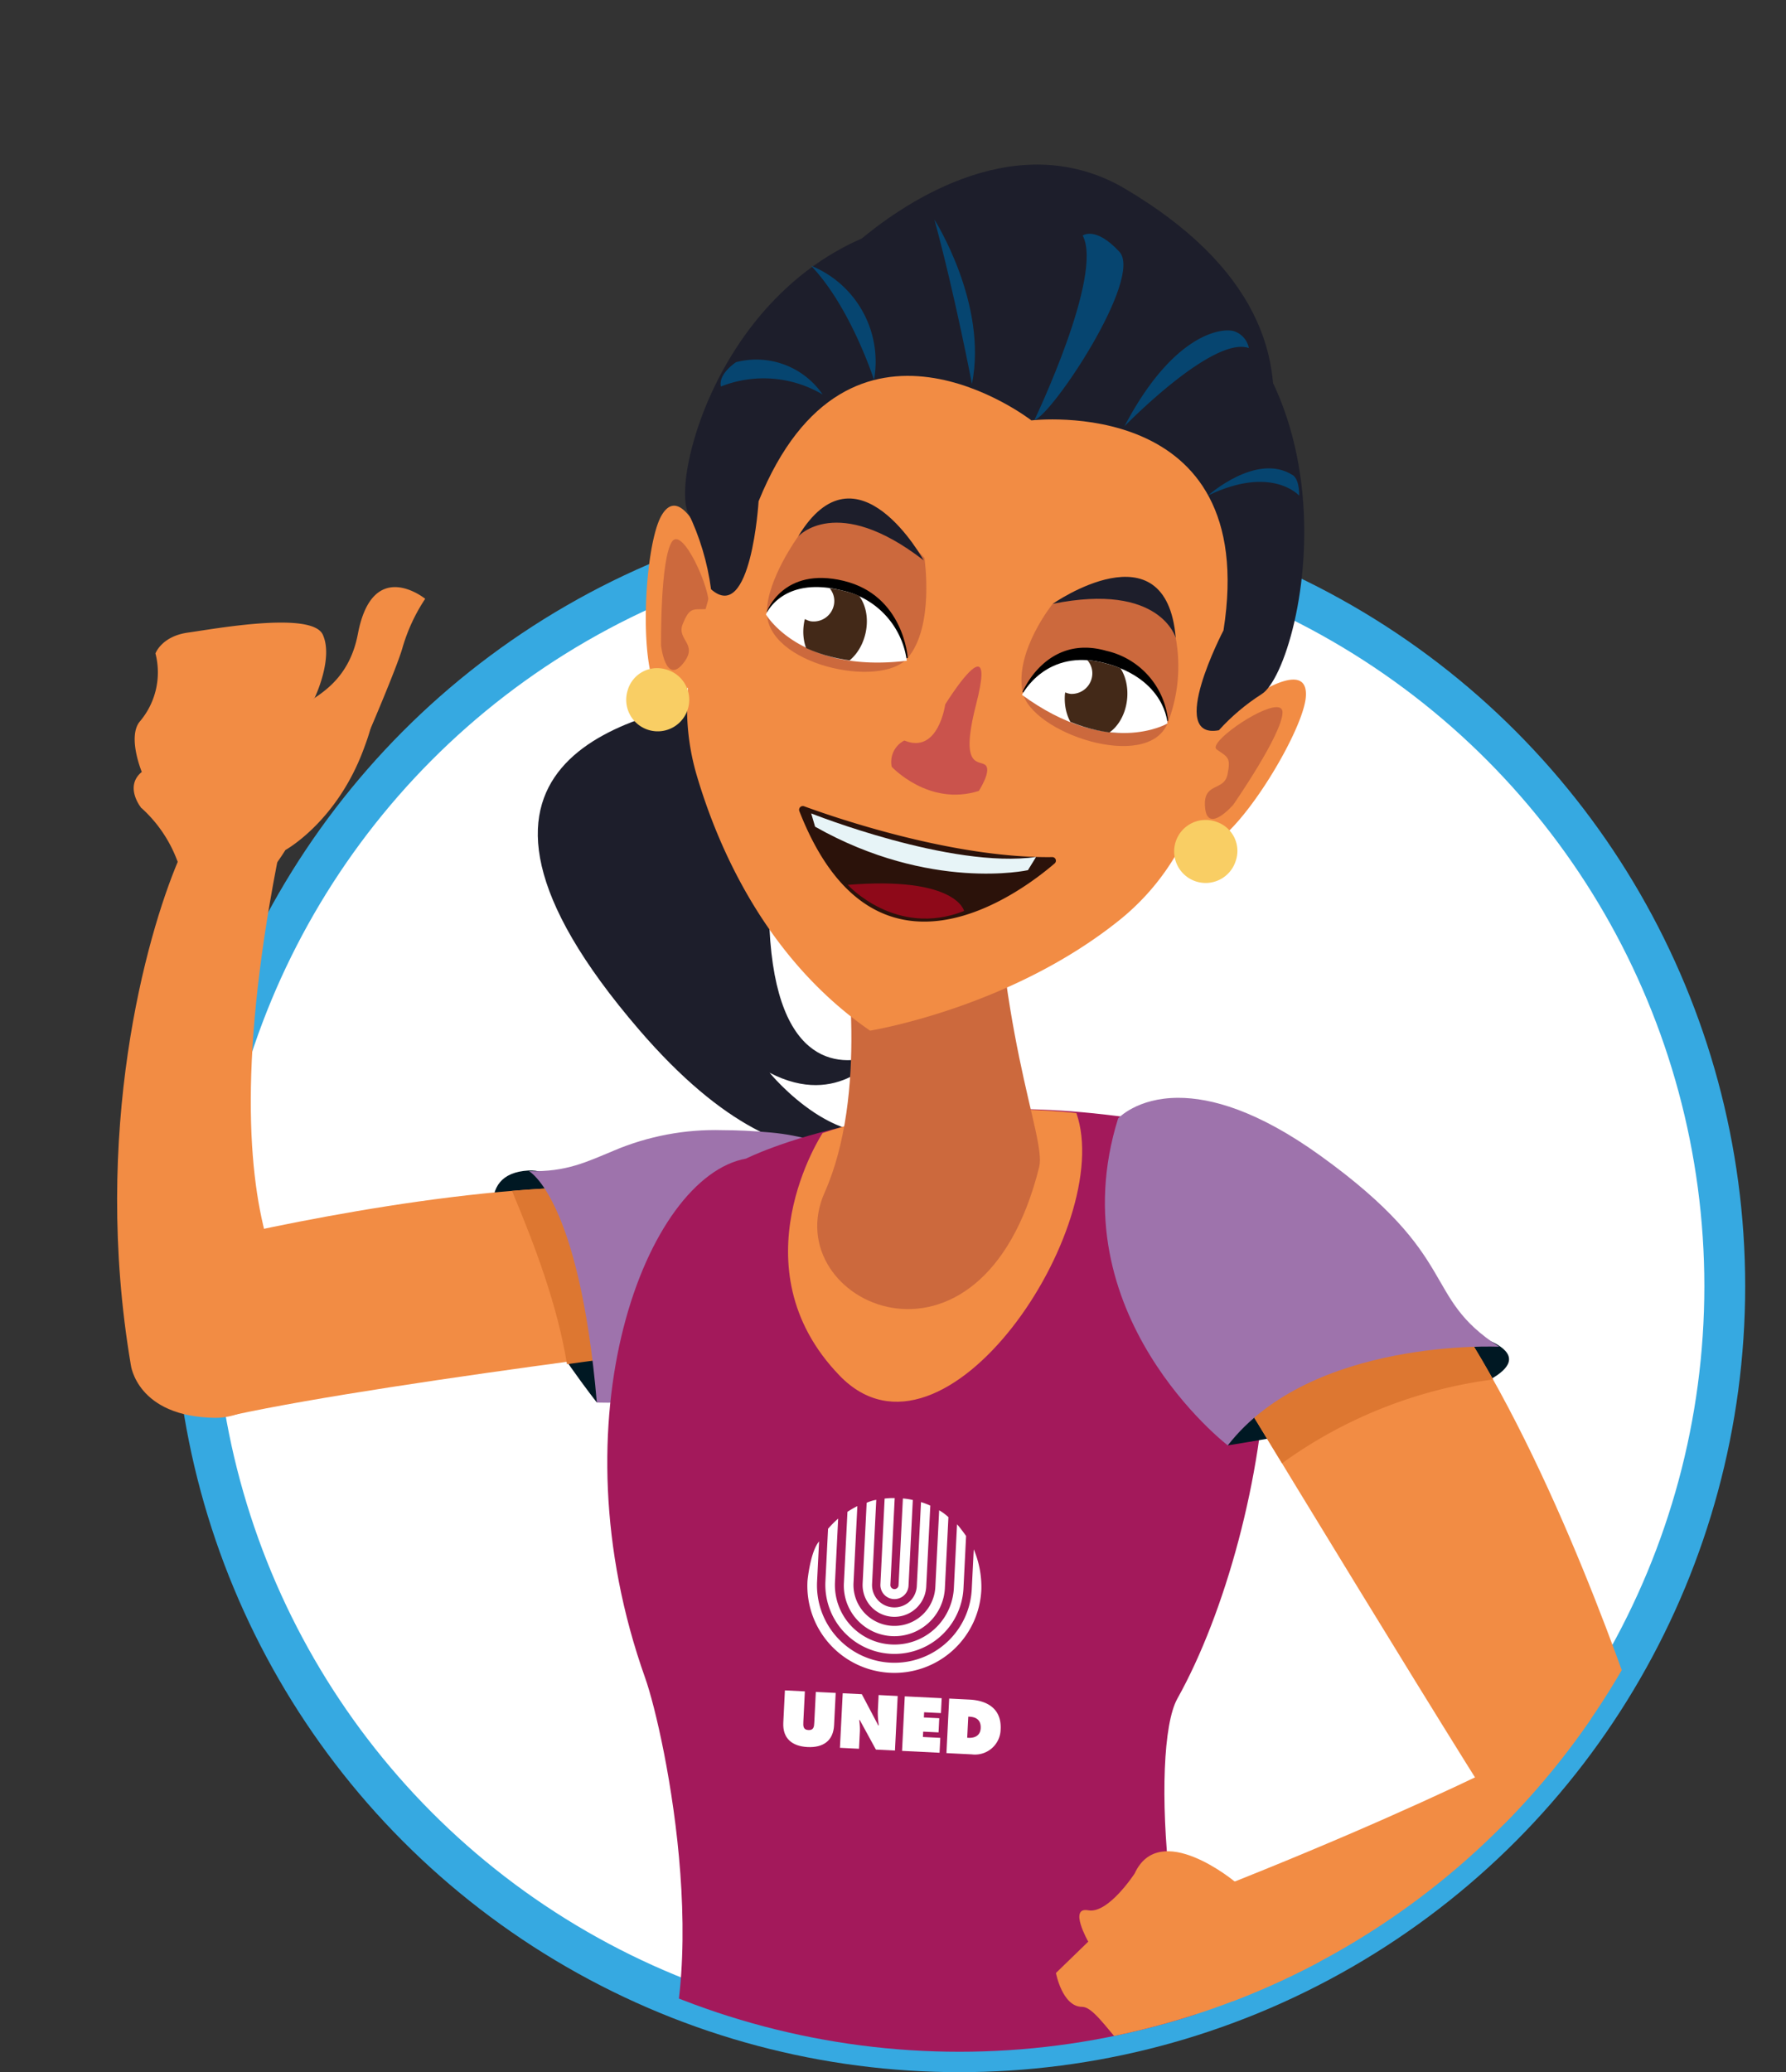 <svg xmlns="http://www.w3.org/2000/svg" xmlns:xlink="http://www.w3.org/1999/xlink" width="175" height="203.017" viewBox="0 0 175 203.017">
  <rect x="0" y="0" width="175" height="203.017" fill="#333333" stroke="none"/>
  <defs>
    <clipPath id="clip-path">
      <path id="Unión_1" data-name="Unión 1" d="M320.975,184.983H299v-147H474v147h-8.975a75.027,75.027,0,0,1-144.051,0Z" transform="translate(-998 202)" fill="#fff"/>
    </clipPath>
    <clipPath id="clip-path-2">
      <path id="Trazado_2197" data-name="Trazado 2197" d="M85.094,9C77.62,19.69,86.217,26.053,86.217,26.053c15.684,9.608,1.076,24.013-12.059,26.162-9.372,1.535-31.742,6.039-8.921,32.558,16.7,19.4,26.394,9.118,26.394,9.118-6.471,3.86-13.613-4.918-13.613-4.918,6.806,3.562,10.724-1.856,10.724-1.856C85.135,88.564,78.681,88.6,78.005,74.823c-.727-14.814,4.275-5.972,27.795-21.837,21.529-14.523,32.1-35.775,7.1-50.589A16.744,16.744,0,0,0,104.228,0C93.906,0,85.094,9,85.094,9" transform="translate(-55.304)" fill="none"/>
    </clipPath>
    <linearGradient id="linear-gradient" x1="-0.051" y1="1.591" x2="-0.045" y2="1.591" gradientUnits="objectBoundingBox">
      <stop offset="0" stop-color="#172a69"/>
      <stop offset="0.873" stop-color="#1d1e2b"/>
      <stop offset="1" stop-color="#1d1e2b"/>
    </linearGradient>
    <clipPath id="clip-path-3">
      <rect id="Rectángulo_445" data-name="Rectángulo 445" width="152.048" height="199.368" fill="none"/>
    </clipPath>
    <clipPath id="clip-path-4">
      <path id="Trazado_2201" data-name="Trazado 2201" d="M62.447,128.938c-2.578,1.056-4.625,2.113-8.313,2,0,0,4.938,2.594,6.658,22.673,0,0,25.083,1.173,34.738-15.4,0,0-5.854-9.98-17.686-11.053-1.767-.161-3.335-.232-4.737-.232a25.415,25.415,0,0,0-10.66,2.009" transform="translate(-54.134 -126.929)" fill="none"/>
    </clipPath>
    <linearGradient id="linear-gradient-2" x1="-1.271" y1="2.496" x2="-1.249" y2="2.496" gradientUnits="objectBoundingBox">
      <stop offset="0" stop-color="#a3195b"/>
      <stop offset="0.066" stop-color="#a3195b"/>
      <stop offset="1" stop-color="#9e73ac"/>
    </linearGradient>
    <clipPath id="clip-path-6">
      <path id="Trazado_2204" data-name="Trazado 2204" d="M94.328,94.289s.037.192.1.546c.5,2.928,2.6,17.011-1.662,26.607-4.783,10.756,15.387,20.2,21.023-2.5.732-2.949-4.436-13.409-4.5-36.5a9.45,9.45,0,0,0-4.221-1.015c-3.531,0-8.361,2.17-10.742,12.864" transform="translate(-92.037 -81.425)" fill="none"/>
    </clipPath>
    <linearGradient id="linear-gradient-3" x1="-2.116" y1="2.264" x2="-2.091" y2="2.264" gradientUnits="objectBoundingBox">
      <stop offset="0" stop-color="#f3914b"/>
      <stop offset="0.629" stop-color="#d87541"/>
      <stop offset="0.892" stop-color="#cc693d"/>
      <stop offset="1" stop-color="#cc693d"/>
    </linearGradient>
    <clipPath id="clip-path-8">
      <path id="Trazado_2206" data-name="Trazado 2206" d="M144.16,75.466c1.07.754,1.412.754,1.058,2.457s-2.454.689-2.192,3.274,2.76-.317,2.76-.317,4.838-6.967,4.823-9.053c0-.357-.224-.507-.586-.507-1.748,0-6.75,3.52-5.863,4.145" transform="translate(-143.004 -71.321)" fill="none"/>
    </clipPath>
    <linearGradient id="linear-gradient-4" x1="-9.258" y1="10.313" x2="-9.192" y2="10.313" gradientUnits="objectBoundingBox">
      <stop offset="0" stop-color="#f3914b"/>
      <stop offset="1" stop-color="#cc693d"/>
    </linearGradient>
    <clipPath id="clip-path-10">
      <path id="Trazado_2208" data-name="Trazado 2208" d="M72.589,49.469c-1.181,1.719-1.081,10.2-1.081,10.2s.44,3.8,2.107,1.81-.642-2.333.021-3.941.946-1.418,2.254-1.441c1.186-.022-1.519-6.861-2.915-6.862a.463.463,0,0,0-.385.234" transform="translate(-71.505 -49.235)" fill="none"/>
    </clipPath>
    <linearGradient id="linear-gradient-5" x1="-3.732" y1="11.075" x2="-3.676" y2="11.075" xlink:href="#linear-gradient-4"/>
    <clipPath id="clip-path-12">
      <path id="Trazado_2210" data-name="Trazado 2210" d="M74.94,35.761a24.669,24.669,0,0,1,2.271,7.557c3.928,3.475,4.658-8.619,4.658-8.619C90.721,12.87,108.6,26.773,108.6,26.773s22.487-2.7,18.822,20.57c0,0-5.609,10.741-.451,9.787a20.586,20.586,0,0,1,4.188-3.539c4.245-2.618,11.953-37.18-17.42-45.333a39.565,39.565,0,0,0-10.58-1.544c-23.293,0-30.028,25.055-28.22,29.048" transform="translate(-74.662 -6.713)" fill="none"/>
    </clipPath>
    <linearGradient id="linear-gradient-6" x1="-0.806" y1="2.578" x2="-0.795" y2="2.578" gradientUnits="objectBoundingBox">
      <stop offset="0" stop-color="#172a69"/>
      <stop offset="0.004" stop-color="#172a69"/>
      <stop offset="0.785" stop-color="#1d1e2b"/>
      <stop offset="1" stop-color="#1d1e2b"/>
    </linearGradient>
    <clipPath id="clip-path-13">
      <path id="Trazado_2211" data-name="Trazado 2211" d="M107.057,69.687s-.671,4.934-4.01,3.543a2.356,2.356,0,0,0-1.237,2.571s3.625,3.922,8.537,2.369c0,0,1.22-1.878.692-2.49s-2.638.559-.962-5.969c.718-2.794.619-3.724.169-3.724-.9,0-3.188,3.7-3.188,3.7" transform="translate(-101.752 -65.986)" fill="none"/>
    </clipPath>
    <linearGradient id="linear-gradient-7" x1="-4.273" y1="9.807" x2="-4.229" y2="9.807" gradientUnits="objectBoundingBox">
      <stop offset="0" stop-color="#f3914b"/>
      <stop offset="0.308" stop-color="#f18e4b"/>
      <stop offset="0.534" stop-color="#ea844b"/>
      <stop offset="0.735" stop-color="#e0744b"/>
      <stop offset="0.919" stop-color="#d15e4b"/>
      <stop offset="0.993" stop-color="#ca534c"/>
      <stop offset="1" stop-color="#ca534c"/>
    </linearGradient>
    <clipPath id="clip-path-14">
      <path id="Trazado_2212" data-name="Trazado 2212" d="M88.483,48.115s-3.016,4.146-3.06,7.357c-.072,5.19,11.154,7.628,13.8,4.535s1.634-9.8,1.634-9.8c-3.008-3.358-5.59-4.365-7.605-4.365a6.42,6.42,0,0,0-4.772,2.268" transform="translate(-85.424 -45.847)" fill="none"/>
    </clipPath>
    <linearGradient id="linear-gradient-8" x1="-3.184" y1="8.787" x2="-3.145" y2="8.787" xlink:href="#linear-gradient-4"/>
    <clipPath id="clip-path-16">
      <path id="Trazado_2217" data-name="Trazado 2217" d="M84.772,58.1s3.481,5.844,14.2,4.666c0,0,.013-5.285-6.057-6.814a11.466,11.466,0,0,0-2.789-.373c-3.933,0-5.351,2.52-5.351,2.52" transform="translate(-84.772 -55.578)" fill="none"/>
    </clipPath>
    <clipPath id="clip-path-17">
      <path id="Trazado_2218" data-name="Trazado 2218" d="M121.946,57.353S118.2,61.995,119,65.987s12.189,7.868,14.2,3.083a15.329,15.329,0,0,0,.809-8.368s-.688-4.491-6.352-4.491a17.341,17.341,0,0,0-5.711,1.141" transform="translate(-118.887 -56.212)" fill="none"/>
    </clipPath>
    <linearGradient id="linear-gradient-9" x1="-3.792" y1="7.283" x2="-3.759" y2="7.283" xlink:href="#linear-gradient-4"/>
    <clipPath id="clip-path-19">
      <path id="Trazado_2223" data-name="Trazado 2223" d="M118.96,68.541c8.77,6.269,14.665,2.875,14.665,2.875s-.4-4.324-6.445-5.96a9.269,9.269,0,0,0-2.43-.345,6.441,6.441,0,0,0-5.79,3.43" transform="translate(-118.96 -65.111)" fill="none"/>
    </clipPath>
    <clipPath id="clip-path-21">
      <path id="Trazado_2234" data-name="Trazado 2234" d="M131.151,124.7c-5.983,19.177,10.748,32.027,10.748,32.027,8.2-10.567,26.6-9.665,26.6-9.665-7.711-4.96-3.543-8.658-17.54-18.73-6.142-4.42-10.708-5.66-13.9-5.66-4.08,0-5.911,2.028-5.911,2.028" transform="translate(-129.859 -122.667)" fill="none"/>
    </clipPath>
    <linearGradient id="linear-gradient-10" x1="-1.602" y1="2.152" x2="-1.588" y2="2.152" xlink:href="#linear-gradient-2"/>
  </defs>
  <g id="avatar" transform="translate(699 -239.983)">
    <circle id="Elipse_4" data-name="Elipse 4" cx="75" cy="75" r="75" transform="translate(-680 291)" fill="#fff" stroke="#36a9e1" stroke-width="4"/>
    <g id="Enmascarar_grupo_4" data-name="Enmascarar grupo 4" clip-path="url(#clip-path)">
      <g id="Grupo_979" data-name="Grupo 979" transform="translate(-687.524 256.108)">
        <g id="Grupo_936" data-name="Grupo 936" transform="translate(41.219)">
          <g id="Grupo_935" data-name="Grupo 935" clip-path="url(#clip-path-2)">
            <rect id="Rectángulo_444" data-name="Rectángulo 444" width="138.092" height="134.96" transform="translate(-58.222 77.743) rotate(-59.753)" fill="url(#linear-gradient)"/>
          </g>
        </g>
        <g id="Grupo_938" data-name="Grupo 938">
          <g id="Grupo_937" data-name="Grupo 937" clip-path="url(#clip-path-3)">
            <path id="Trazado_2198" data-name="Trazado 2198" d="M59.583,154.959s-17.442-22.11-6.7-22.733c7.174-.416,14.932,20.716,6.7,22.733" transform="translate(-12.577 -33.674)" fill="#001823"/>
            <path id="Trazado_2199" data-name="Trazado 2199" d="M67.576,148.586s-39.847,4.7-55.722,8.152C2.806,158.7-.636,142.232,3.728,141.066c1.859-.5,72.254-18.863,63.847,7.52" transform="translate(-0.471 -34.225)" fill="#f28c44"/>
            <path id="Trazado_2200" data-name="Trazado 2200" d="M51.914,134.776c2.264,5.412,4.461,11.231,5.386,16.975,12.58-1.7,23.027-3.163,23.027-3.163,4.231-13.281-11.5-15.221-28.412-13.812" transform="translate(-13.221 -34.225)" fill="#dd7731"/>
          </g>
        </g>
        <g id="Grupo_940" data-name="Grupo 940" transform="translate(40.347 94.603)">
          <g id="Grupo_939" data-name="Grupo 939" clip-path="url(#clip-path-4)">
            <rect id="Rectángulo_446" data-name="Rectángulo 446" width="34.469" height="45.518" transform="translate(-4.653 27.055) rotate(-80.242)" fill="url(#linear-gradient-2)"/>
          </g>
        </g>
        <g id="Grupo_942" data-name="Grupo 942">
          <g id="Grupo_941" data-name="Grupo 941" clip-path="url(#clip-path-3)">
            <path id="Trazado_2202" data-name="Trazado 2202" d="M125.523,220.582c-6.217-9.008-8-33.713-5.222-38.677,9.336-16.688,14.85-53.694-2.756-56.61C93.3,121.279,78.04,129,78.04,129c-9.776,1.761-18.947,25.428-9.889,50.883,1.907,5.359,7.426,31.36-.435,43.029,13.587,14.7,38.73,6.478,57.807-2.334" transform="translate(-16.411 -31.615)" fill="#a3195b"/>
            <path id="Trazado_2203" data-name="Trazado 2203" d="M91.587,126.5s-8.635,13.121,1.682,23.776c10.269,10.6,27.049-14.638,23.187-25.738,0,0-14.313-1.739-24.869,1.962" transform="translate(-22.463 -31.613)" fill="#f28c44"/>
          </g>
        </g>
        <g id="Grupo_944" data-name="Grupo 944" transform="translate(68.597 60.688)">
          <g id="Grupo_943" data-name="Grupo 943" clip-path="url(#clip-path-6)">
            <rect id="Rectángulo_448" data-name="Rectángulo 448" width="29.749" height="61.563" transform="translate(-7.3 0.175) rotate(-3.092)" fill="url(#linear-gradient-3)"/>
          </g>
        </g>
        <g id="Grupo_946" data-name="Grupo 946">
          <g id="Grupo_945" data-name="Grupo 945" clip-path="url(#clip-path-3)">
            <path id="Trazado_2205" data-name="Trazado 2205" d="M145.468,70.453s7.134-5.41,6.819-1.067S141.63,89.768,140.716,82.069a12.632,12.632,0,0,1,4.752-11.617" transform="translate(-35.812 -17.241)" fill="#f28c44"/>
          </g>
        </g>
        <g id="Grupo_948" data-name="Grupo 948" transform="translate(106.584 53.157)">
          <g id="Grupo_947" data-name="Grupo 947" clip-path="url(#clip-path-8)">
            <rect id="Rectángulo_450" data-name="Rectángulo 450" width="11.301" height="14.271" transform="matrix(0.952, -0.306, 0.306, 0.952, -3.875, 1.17)" fill="url(#linear-gradient-4)"/>
          </g>
        </g>
        <g id="Grupo_950" data-name="Grupo 950">
          <g id="Grupo_949" data-name="Grupo 949" clip-path="url(#clip-path-3)">
            <path id="Trazado_2207" data-name="Trazado 2207" d="M76.085,50.517s-2.875-8.48-5.048-4.707-2.6,22.852,2.471,16.99a12.633,12.633,0,0,0,2.577-12.284" transform="translate(-17.7 -11.421)" fill="#f28c44"/>
          </g>
        </g>
        <g id="Grupo_952" data-name="Grupo 952" transform="translate(53.294 36.696)">
          <g id="Grupo_951" data-name="Grupo 951" clip-path="url(#clip-path-10)">
            <rect id="Rectángulo_452" data-name="Rectángulo 452" width="13.239" height="14.704" transform="matrix(0.787, -0.616, 0.616, 0.787, -7.008, 5.41)" fill="url(#linear-gradient-5)"/>
          </g>
        </g>
        <g id="Grupo_954" data-name="Grupo 954">
          <g id="Grupo_953" data-name="Grupo 953" clip-path="url(#clip-path-3)">
            <path id="Trazado_2209" data-name="Trazado 2209" d="M112.586,16.361a31.418,31.418,0,0,0-29.05,6.575L75.8,50.817a23.271,23.271,0,0,0,.037,12.767c2.1,7.179,6.826,18.108,17.021,25.14,0,0,13.8-2.214,24.561-10.932a23.476,23.476,0,0,0,7.811-11.978l8.385-30.208a31.4,31.4,0,0,0-21.027-19.246" transform="translate(-19.081 -3.873)" fill="#f28c44"/>
          </g>
        </g>
        <g id="Grupo_956" data-name="Grupo 956" transform="translate(55.647 5.003)">
          <g id="Grupo_955" data-name="Grupo 955" clip-path="url(#clip-path-12)">
            <rect id="Rectángulo_454" data-name="Rectángulo 454" width="68.217" height="81.17" transform="matrix(0.267, -0.964, 0.964, 0.267, -14.768, 47.696)" fill="url(#linear-gradient-6)"/>
          </g>
        </g>
        <g id="Grupo_958" data-name="Grupo 958" transform="translate(75.838 49.181)">
          <g id="Grupo_957" data-name="Grupo 957" clip-path="url(#clip-path-13)">
            <rect id="Rectángulo_455" data-name="Rectángulo 455" width="16.884" height="15.39" transform="translate(-6.007 10.72) rotate(-62.055)" fill="url(#linear-gradient-7)"/>
          </g>
        </g>
        <g id="Grupo_960" data-name="Grupo 960" transform="translate(63.668 34.171)">
          <g id="Grupo_959" data-name="Grupo 959" clip-path="url(#clip-path-14)">
            <rect id="Rectángulo_456" data-name="Rectángulo 456" width="19.507" height="18.892" transform="translate(-2.595 16.875) rotate(-81.493)" fill="url(#linear-gradient-8)"/>
          </g>
        </g>
        <g id="Grupo_962" data-name="Grupo 962">
          <g id="Grupo_961" data-name="Grupo 961" clip-path="url(#clip-path-3)">
            <path id="Trazado_2213" data-name="Trazado 2213" d="M89.53,47.617s3.765-4.266,12.3,2.334c0,0-6.534-11.908-12.3-2.334" transform="translate(-22.801 -11.179)" fill="#1d1e2b"/>
            <path id="Trazado_2214" data-name="Trazado 2214" d="M85.424,57.634s3.14,6.425,13.8,4.536c0,0-.374-6.141-6.3-7.555s-7.5,3.019-7.5,3.019" transform="translate(-21.756 -13.838)"/>
            <path id="Trazado_2215" data-name="Trazado 2215" d="M85.3,58.217s3.346,5.8,13.8,4.536a8.117,8.117,0,0,0-6.334-6.879C86.865,54.4,85.3,58.217,85.3,58.217" transform="translate(-21.724 -14.144)" fill="#fff"/>
          </g>
        </g>
        <g id="Grupo_964" data-name="Grupo 964" transform="translate(63.182 41.423)">
          <g id="Grupo_963" data-name="Grupo 963" clip-path="url(#clip-path-16)">
            <path id="Trazado_2216" data-name="Trazado 2216" d="M94.135,55.364a2.48,2.48,0,0,0-1.4.177,1.925,1.925,0,0,1,.473,1.681A2.021,2.021,0,0,1,90.9,58.828a1.828,1.828,0,0,1-.53-.215c-.016.065-.04.124-.054.189-.45,2.2.532,4.233,2.193,4.535S95.878,62.1,96.327,59.9s-.531-4.233-2.192-4.535" transform="translate(-86.155 -55.514)" fill="#432918"/>
          </g>
        </g>
        <g id="Grupo_966" data-name="Grupo 966" transform="translate(88.609 41.896)">
          <g id="Grupo_965" data-name="Grupo 965" clip-path="url(#clip-path-17)">
            <rect id="Rectángulo_458" data-name="Rectángulo 458" width="22.437" height="21.916" transform="matrix(0.355, -0.935, 0.935, 0.355, -6.538, 15.422)" fill="url(#linear-gradient-9)"/>
          </g>
        </g>
        <g id="Grupo_968" data-name="Grupo 968">
          <g id="Grupo_967" data-name="Grupo 967" clip-path="url(#clip-path-3)">
            <path id="Trazado_2219" data-name="Trazado 2219" d="M135.054,60.188s-1.488-5.492-12.062-3.35c0,0,11.128-7.787,12.062,3.35" transform="translate(-31.323 -13.801)" fill="#1d1e2b"/>
            <path id="Trazado_2220" data-name="Trazado 2220" d="M133.293,70.642s-5.882,4.067-14.257-2.8c0,0,2.343-5.7,8.2-4.03a7.815,7.815,0,0,1,6.055,6.826" transform="translate(-30.316 -16.175)"/>
            <path id="Trazado_2221" data-name="Trazado 2221" d="M133.217,71.34s-5.755,3.421-14.257-2.8c0,0,2.348-4.688,8.219-3.086s6.038,5.881,6.038,5.881" transform="translate(-30.297 -16.586)" fill="#fff"/>
          </g>
        </g>
        <g id="Grupo_970" data-name="Grupo 970" transform="translate(88.663 48.529)">
          <g id="Grupo_969" data-name="Grupo 969" clip-path="url(#clip-path-19)">
            <path id="Trazado_2222" data-name="Trazado 2222" d="M127.97,64.425a2.487,2.487,0,0,0-1.367.349,1.926,1.926,0,0,1,.677,1.61,2.022,2.022,0,0,1-2.1,1.879,1.845,1.845,0,0,1-.551-.147c-.007.066-.025.127-.03.195-.174,2.24,1.05,4.134,2.736,4.229s3.194-1.644,3.369-3.885-1.051-4.134-2.737-4.229" transform="translate(-120.393 -64.935)" fill="#432918"/>
          </g>
        </g>
        <g id="Grupo_972" data-name="Grupo 972">
          <g id="Grupo_971" data-name="Grupo 971" clip-path="url(#clip-path-3)">
            <path id="Trazado_2224" data-name="Trazado 2224" d="M120.588,27.348s6.8-14.175,4.734-18.077c0,0,1.234-.963,3.595,1.585s-6.566,15.97-8.329,16.492" transform="translate(-30.711 -2.316)" fill="#064570"/>
            <path id="Trazado_2225" data-name="Trazado 2225" d="M107.446,7.233s5.257,8.249,3.678,16.1c0,0-1.67-8.755-3.678-16.1" transform="translate(-27.364 -1.842)" fill="#064570"/>
            <path id="Trazado_2226" data-name="Trazado 2226" d="M91.233,13.3A10.143,10.143,0,0,1,97.4,24.483S95.127,17.388,91.233,13.3" transform="translate(-23.235 -3.388)" fill="#064570"/>
            <path id="Trazado_2227" data-name="Trazado 2227" d="M80.849,25.886a7.882,7.882,0,0,1,8.489,3.171,11.351,11.351,0,0,0-9.966-.788s-.408-1.044,1.476-2.384" transform="translate(-20.205 -6.528)" fill="#064570"/>
            <path id="Trazado_2228" data-name="Trazado 2228" d="M132.432,31.193s8.644-8.9,12.188-7.666a2.171,2.171,0,0,0-1.488-1.663c-1.266-.337-5.98.336-10.7,9.329" transform="translate(-33.728 -5.552)" fill="#064570"/>
            <path id="Trazado_2229" data-name="Trazado 2229" d="M143.4,42.6s4.781-4.288,8.324-2c0,0,.633.306.62,2,0,0-2.685-3.03-8.945,0" transform="translate(-36.522 -10.168)" fill="#064570"/>
            <path id="Trazado_2230" data-name="Trazado 2230" d="M90.148,84.343c3.027,1.11,14.609,5.1,24.292,4.979a.353.353,0,0,1,.259.618c-3.357,2.887-17.672,13.679-25.017-5.12a.366.366,0,0,1,.466-.477" transform="translate(-22.834 -21.474)" fill="#2b120a"/>
            <path id="Trazado_2231" data-name="Trazado 2231" d="M145.729,164.565s33.27-5.082,26.7-9.683-32.468,2.874-26.7,9.683" transform="translate(-36.902 -39.084)" fill="#001823"/>
            <path id="Trazado_2232" data-name="Trazado 2232" d="M135.764,139.583s26.874,44.426,34.8,56.746,16.03-2.675,14.461-6.417c-.668-1.594-25.2-81.949-49.265-50.329" transform="translate(-34.576 -33.673)" fill="#f28c44"/>
            <path id="Trazado_2233" data-name="Trazado 2233" d="M169.4,152.7c-9.252-16.539-21.5-29.06-33.632-13.119,0,0,5.881,9.721,12.951,21.33a45.19,45.19,0,0,1,20.68-8.21" transform="translate(-34.576 -33.674)" fill="#dd7731"/>
          </g>
        </g>
        <g id="Grupo_974" data-name="Grupo 974" transform="translate(96.787 91.426)">
          <g id="Grupo_973" data-name="Grupo 973" clip-path="url(#clip-path-21)">
            <rect id="Rectángulo_461" data-name="Rectángulo 461" width="54.129" height="55.046" transform="matrix(0.656, -0.755, 0.755, 0.656, -21.552, 19.401)" fill="url(#linear-gradient-10)"/>
          </g>
        </g>
        <g id="Grupo_976" data-name="Grupo 976">
          <g id="Grupo_975" data-name="Grupo 975" clip-path="url(#clip-path-3)">
            <path id="Trazado_2235" data-name="Trazado 2235" d="M19.983,136.252S7.639,130.058,16.006,88.8c0,0-6.882-5.956-10.013,1.421S-2.519,116.8,1.342,139.632c0,0,.576,5.082,8.262,5.19,4.478.063,9.7-5.464,10.379-8.57" transform="translate(0 -22.037)" fill="#f28c44"/>
            <path id="Trazado_2236" data-name="Trazado 2236" d="M17.289,82.668s5.011-2.745,7.655-9.855c1.022-2.747,1.26-3.733-.567-4.751s-5.863,5.231-4-2.631c1.285-7.42-12.441-3.5-12.718-3.323-4.288,3.928-3.771,12.337-4.526,16.4a13.134,13.134,0,0,1,3.519,5.105c.681,1.583.735,3.476,3.861,3.827,0,0,2.8,1.575,6.776-4.772" transform="translate(-0.798 -15.514)" fill="#f28c44"/>
            <path id="Trazado_2237" data-name="Trazado 2237" d="M25.307,71.3s1.637,2.047,5.009-.6c0,0,3.16-7.3,3.7-9.276a17.421,17.421,0,0,1,2.208-4.739s-5.143-4.182-6.595,3.44C28.7,65,25.38,66.242,24.174,67.236s.193,3.15,1.133,4.063" transform="translate(-6.038 -14.144)" fill="#f28c44"/>
            <path id="Trazado_2238" data-name="Trazado 2238" d="M179.051,204.321s-13.866,8.016-42.284,18.847c0,0-1.53,8.389,4.685,8.767s29.56-1.894,43.773-13.244c0,0,3.27-2.264.5-9.4-1.617-4.159-4.29-5.4-6.67-4.968" transform="translate(-34.789 -52.015)" fill="#f28c44"/>
            <path id="Trazado_2239" data-name="Trazado 2239" d="M145.026,90.158a3.088,3.088,0,1,1-1.849-3.815,3,3,0,0,1,1.849,3.815" transform="translate(-35.421 -21.936)" fill="#f9ce64"/>
            <path id="Trazado_2240" data-name="Trazado 2240" d="M67.076,68.417a3.087,3.087,0,1,0,3.669-2.122,3,3,0,0,0-3.669,2.122" transform="translate(-17.064 -16.861)" fill="#f9ce64"/>
            <path id="Trazado_2241" data-name="Trazado 2241" d="M107.047,181.757l-.194,3.881a7.587,7.587,0,1,1-15.155-.757l.194-3.892c-.866,1.012-1.134,3.845-1.134,3.845a8.528,8.528,0,1,0,17.034.851,9.473,9.473,0,0,0-.746-3.928" transform="translate(-23.111 -46.094)" fill="#fff"/>
            <path id="Trazado_2242" data-name="Trazado 2242" d="M106.011,178.54l-.312,6.246a5.831,5.831,0,1,1-11.648-.582l.311-6.219a9.847,9.847,0,0,0-.991,1l-.259,5.176a6.772,6.772,0,0,0,13.527.676l.257-5.148s-.554-.789-.885-1.145" transform="translate(-23.711 -45.329)" fill="#fff"/>
            <path id="Trazado_2243" data-name="Trazado 2243" d="M104.88,176.754l-.376,7.523a4.013,4.013,0,0,1-8.016-.4l.376-7.534a8.824,8.824,0,0,0-.97.561l-.346,6.926a4.954,4.954,0,1,0,9.895.494l.344-6.9a4.8,4.8,0,0,0-.908-.67" transform="translate(-24.333 -44.91)" fill="#fff"/>
            <path id="Trazado_2244" data-name="Trazado 2244" d="M103.726,175.747l-.411,8.229a2.194,2.194,0,1,1-4.383-.219l.411-8.239a3.976,3.976,0,0,0-.941.289l-.394,7.9a3.119,3.119,0,1,0,6.231.311l.4-7.932a6.893,6.893,0,0,0-.909-.343" transform="translate(-24.959 -44.701)" fill="#fff"/>
            <path id="Trazado_2245" data-name="Trazado 2245" d="M101.745,175.281l-.423,8.5a.4.4,0,0,0,.8.04l.425-8.5a7.151,7.151,0,0,1,.972.149l-.42,8.4a1.379,1.379,0,1,1-2.755-.138l.414-8.4a6.614,6.614,0,0,1,.991-.048" transform="translate(-25.554 -44.637)" fill="#fff"/>
            <path id="Trazado_2246" data-name="Trazado 2246" d="M92.711,200.813l-.158,3.161c-.078,1.558-1.1,2.218-2.6,2.143s-2.454-.833-2.376-2.392l.158-3.161,1.955.1-.149,2.976c-.021.419-.025.788.5.814s.553-.342.574-.76l.149-2.976Z" transform="translate(-22.302 -51.079)" fill="#fff"/>
            <path id="Trazado_2247" data-name="Trazado 2247" d="M95.3,200.944l1.874.094,1.608,3.05.057,0a7.948,7.948,0,0,1-.1-1.368l.08-1.6,1.868.093-.267,5.343-1.868-.093-1.58-2.893-.057,0a6.187,6.187,0,0,1,.068,1.077l-.086,1.736-1.869-.093Z" transform="translate(-24.204 -51.176)" fill="#fff"/>
            <path id="Trazado_2248" data-name="Trazado 2248" d="M103.457,201.352l3.618.18-.073,1.46-1.648-.082-.025.51,1.506.075-.069,1.389-1.506-.075-.027.524,1.705.086-.073,1.459-3.674-.183Z" transform="translate(-26.28 -51.28)" fill="#fff"/>
            <path id="Trazado_2249" data-name="Trazado 2249" d="M109.029,206.986l2.475.124a2.515,2.515,0,0,0,2.834-2.458c.1-1.963-1.247-2.819-3.051-2.909l-1.992-.1Zm2.138-3.573.121.006c.713.036,1.132.377,1.095,1.128-.035.7-.549.974-1.2.942l-.121-.006Z" transform="translate(-27.767 -51.354)" fill="#fff"/>
            <path id="Trazado_2250" data-name="Trazado 2250" d="M91.247,85.288s13.723,5.466,22.034,4.267l-.795,1.294s-9.576,2.122-20.856-4.26Z" transform="translate(-23.239 -21.721)" fill="#e7f4f7"/>
            <path id="Trazado_2251" data-name="Trazado 2251" d="M96.053,94.634s4.709,5.195,11.4,2.559c0,0-.739-3.424-11.4-2.559" transform="translate(-24.463 -24.066)" fill="#8e0919"/>
            <path id="Trazado_2252" data-name="Trazado 2252" d="M4.311,63.227s.6-1.682,3.186-2.042,12.138-2.123,13.209.2-.8,6.2-.8,6.2-5.3,4.893-5.966,10.448-11.05.288-11.05.288-1.656-2.058.083-3.484c0,0-1.411-3.392-.221-4.909a7.433,7.433,0,0,0,1.558-6.707" transform="translate(-0.555 -15.333)" fill="#f28c44"/>
            <path id="Trazado_2253" data-name="Trazado 2253" d="M140.94,224.683s-7.35-6.117-9.806-.791c0,0-2.58,3.975-4.545,3.607s0,3.071,0,3.071l-3.166,3.071s.622,3.317,2.569,3.317,5.019,7.37,11.283,9.212l10.642-11.055s6.882-8.948-6.978-10.432" transform="translate(-31.433 -56.466)" fill="#f28c44"/>
          </g>
        </g>
      </g>
    </g>
  </g>
</svg>
